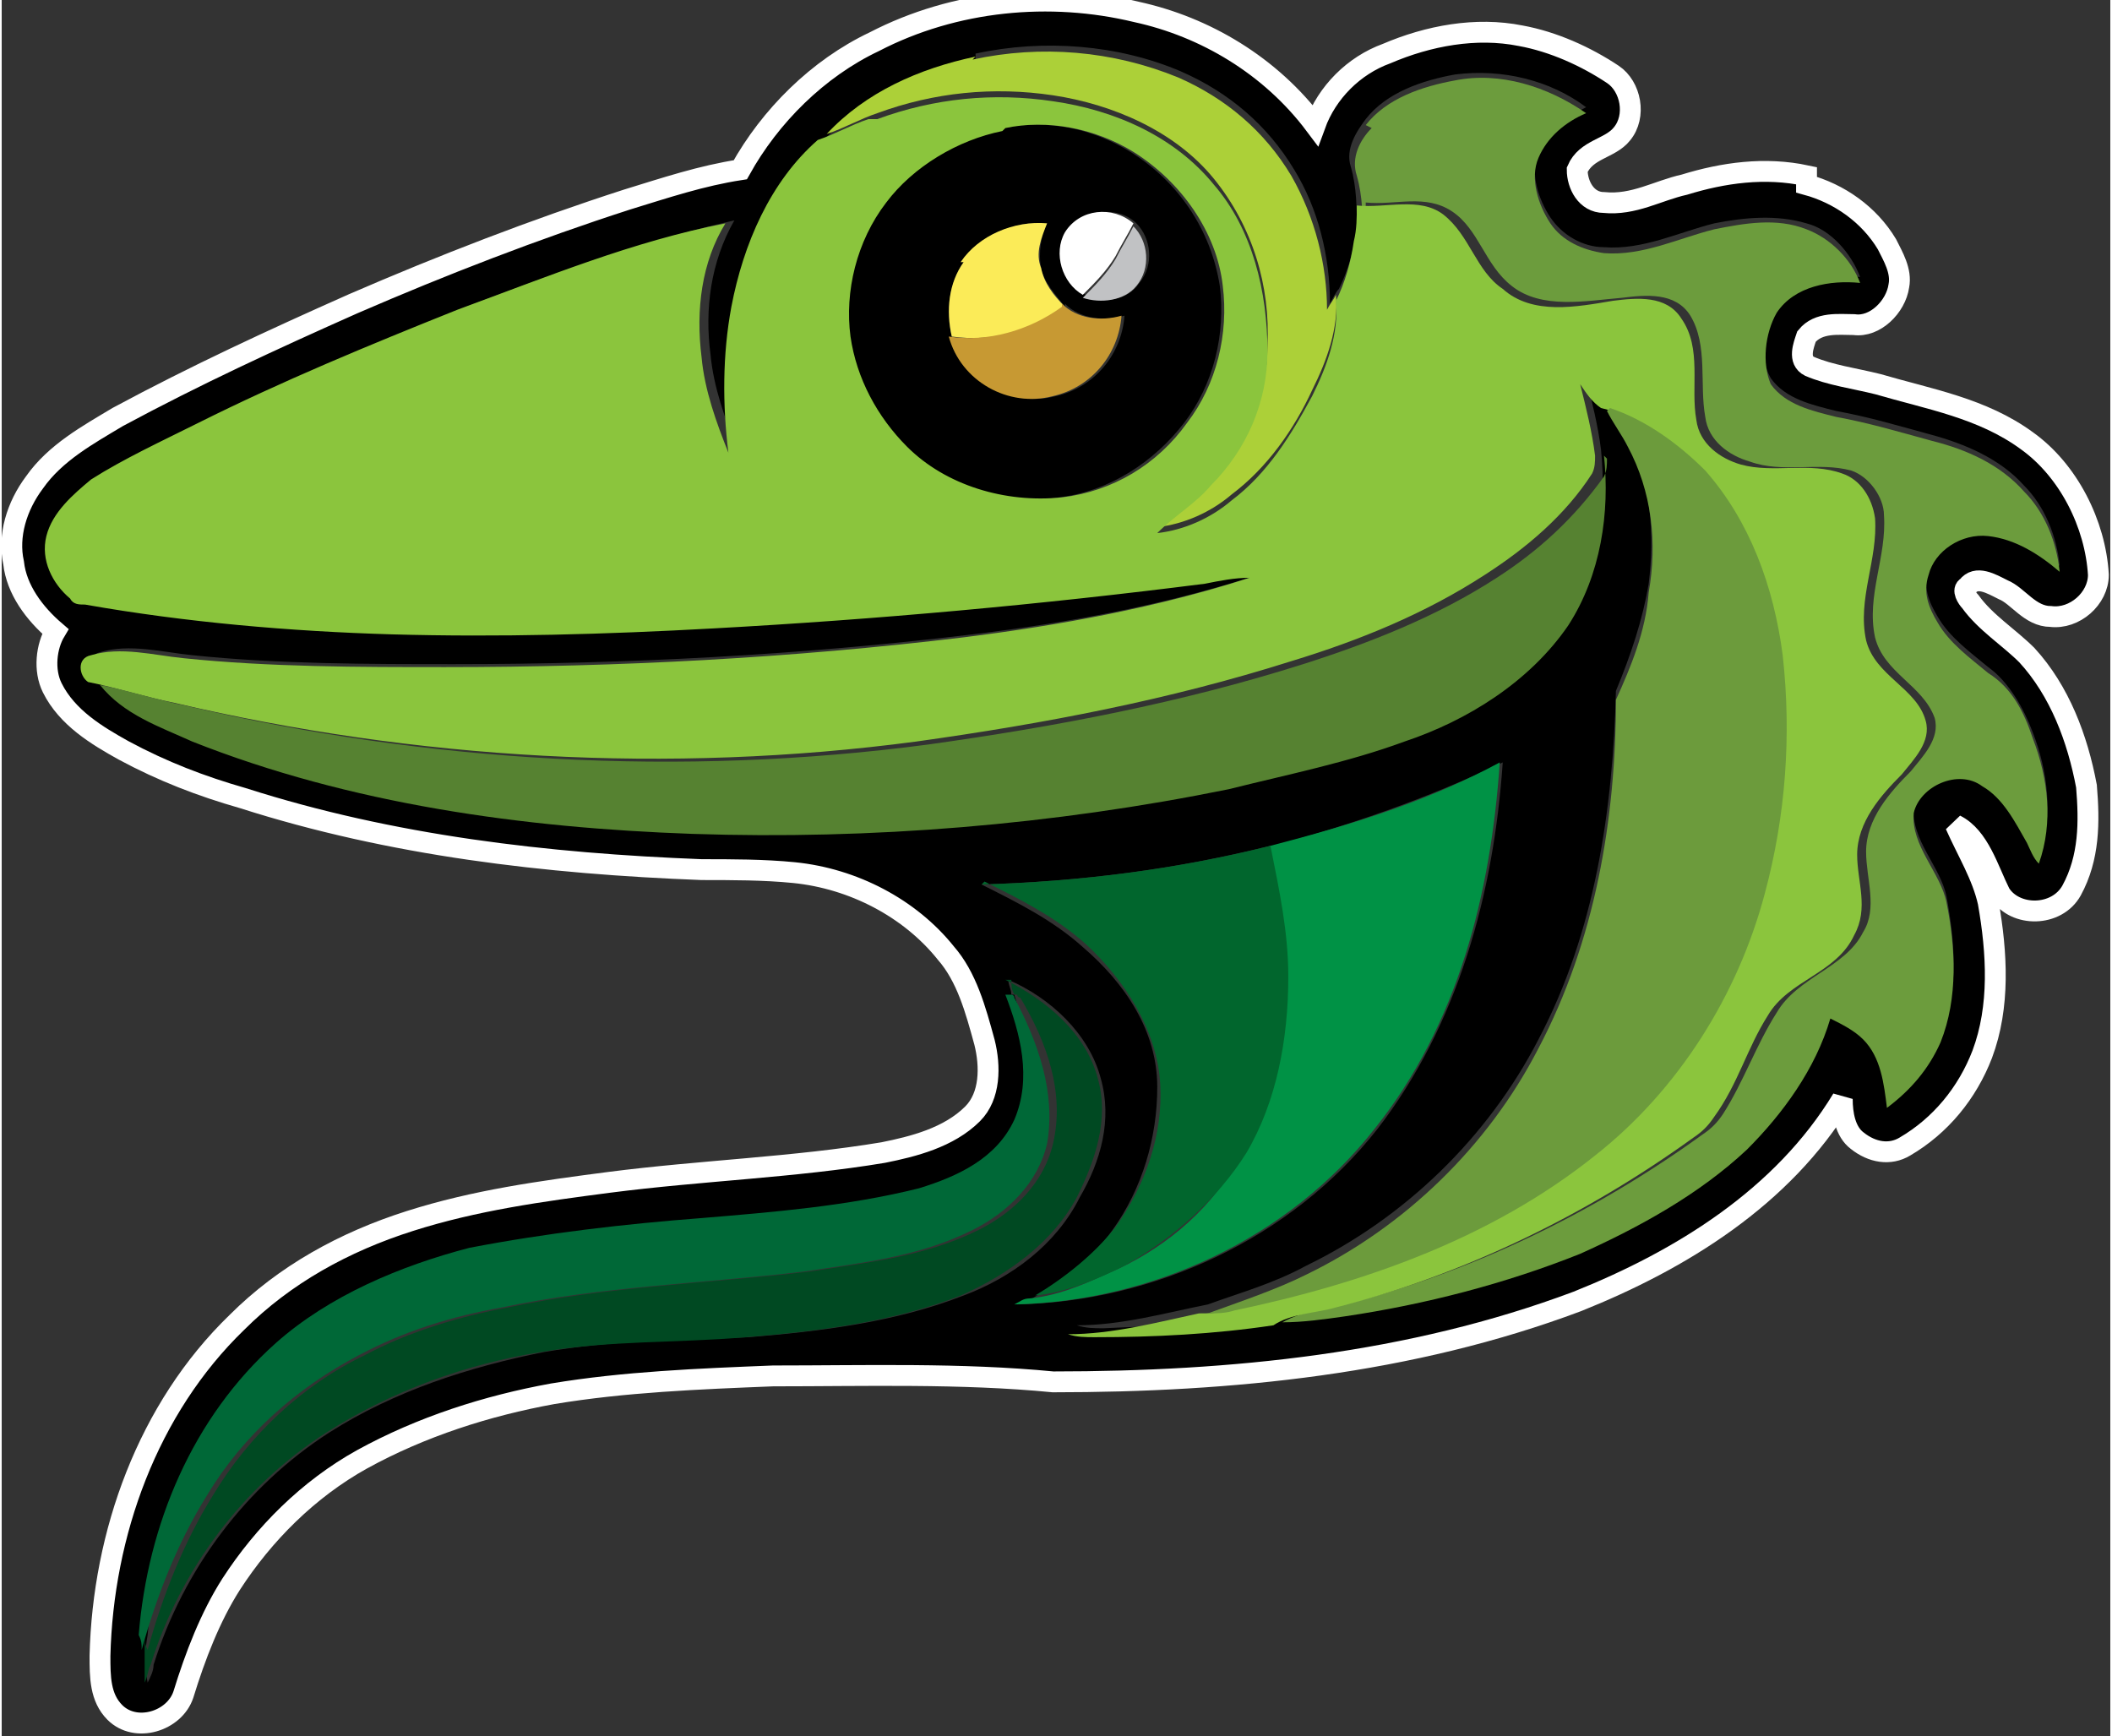 <?xml version="1.0" encoding="UTF-8"?>
<!DOCTYPE svg PUBLIC "-//W3C//DTD SVG 1.1//EN" "http://www.w3.org/Graphics/SVG/1.1/DTD/svg11.dtd">
<!-- Creator: CorelDRAW 2018 (64-Bit) -->
<svg xmlns="http://www.w3.org/2000/svg" xml:space="preserve" width="0.669in" height="0.55in" version="1.1" style="shape-rendering:geometricPrecision; text-rendering:geometricPrecision; image-rendering:optimizeQuality; fill-rule:evenodd; clip-rule:evenodd"
viewBox="0 0 7.08 5.83"
 xmlns:xlink="http://www.w3.org/1999/xlink">
 <rect x="0" y="0" width="7.08" height="5.83" fill="#333333" stroke="none"/>
 <defs>
  <style type="text/css">
   <![CDATA[
    .str0 {stroke:white;stroke-width:0.07;stroke-miterlimit:2.613}
    .fil14 {fill:none}
    .fil0 {fill:black;fill-rule:nonzero}
    .fil12 {fill:#004922;fill-rule:nonzero}
    .fil13 {fill:#006837;fill-rule:nonzero}
    .fil10 {fill:#009245;fill-rule:nonzero}
    .fil11 {fill:#01662D;fill-rule:nonzero}
    .fil9 {fill:#568231;fill-rule:nonzero}
    .fil8 {fill:#6C9B3C;fill-rule:nonzero}
    .fil2 {fill:#6C9C3D;fill-rule:nonzero}
    .fil3 {fill:#8BC53D;fill-rule:nonzero}
    .fil1 {fill:#ACD038;fill-rule:nonzero}
    .fil6 {fill:#C1C2C4;fill-rule:nonzero}
    .fil7 {fill:#C79933;fill-rule:nonzero}
    .fil5 {fill:#FBEB58;fill-rule:nonzero}
    .fil4 {fill:white;fill-rule:nonzero}
   ]]>
  </style>
 </defs>
 <g id="Layer_x0020_1">
  <g id="_944464240">
   <g>
    <path class="fil0" d="M2.93 0.17c0.27,-0.14 0.59,-0.17 0.88,-0.1 0.23,0.05 0.45,0.18 0.6,0.38 0.04,-0.11 0.13,-0.2 0.24,-0.24 0.14,-0.06 0.3,-0.09 0.45,-0.06 0.11,0.02 0.22,0.07 0.31,0.13 0.06,0.04 0.08,0.14 0.03,0.2 -0.04,0.05 -0.12,0.05 -0.15,0.12 0,0.05 0.03,0.11 0.09,0.11 0.1,0.01 0.18,-0.04 0.27,-0.06 0.13,-0.04 0.27,-0.06 0.41,-0.03 0.11,0.03 0.21,0.1 0.27,0.2 0.02,0.04 0.05,0.09 0.04,0.14 -0.01,0.07 -0.08,0.14 -0.15,0.13 -0.05,-0 -0.12,-0.01 -0.16,0.04 -0.01,0.03 -0.03,0.08 0.01,0.1 0.07,0.03 0.15,0.04 0.23,0.06 0.17,0.05 0.35,0.08 0.5,0.19 0.14,0.1 0.23,0.28 0.24,0.45 -0,0.08 -0.08,0.15 -0.16,0.14 -0.07,-0 -0.11,-0.07 -0.16,-0.09 -0.04,-0.02 -0.09,-0.05 -0.12,-0.01 -0.02,0.01 -0,0.04 0.01,0.05 0.05,0.07 0.13,0.12 0.19,0.18 0.11,0.12 0.17,0.28 0.2,0.44 0.01,0.12 0.01,0.24 -0.05,0.35 -0.05,0.09 -0.19,0.09 -0.24,0.01 -0.04,-0.08 -0.07,-0.19 -0.15,-0.23 0.04,0.09 0.09,0.17 0.11,0.26 0.03,0.17 0.04,0.35 -0.02,0.51 -0.05,0.13 -0.14,0.24 -0.26,0.31 -0.05,0.03 -0.11,0.02 -0.16,-0.02 -0.04,-0.03 -0.05,-0.09 -0.05,-0.14 -0.2,0.33 -0.54,0.54 -0.89,0.68 -0.56,0.21 -1.16,0.27 -1.76,0.27 -0.31,-0.03 -0.63,-0.02 -0.94,-0.02 -0.25,0.01 -0.5,0.02 -0.74,0.06 -0.22,0.04 -0.44,0.11 -0.64,0.22 -0.18,0.1 -0.33,0.25 -0.44,0.42 -0.07,0.11 -0.12,0.24 -0.16,0.37 -0.03,0.09 -0.16,0.13 -0.23,0.06 -0.05,-0.05 -0.05,-0.12 -0.05,-0.19 0.01,-0.41 0.16,-0.83 0.46,-1.12 0.16,-0.16 0.36,-0.27 0.58,-0.34 0.22,-0.07 0.44,-0.1 0.67,-0.13 0.31,-0.04 0.62,-0.05 0.92,-0.1 0.1,-0.02 0.22,-0.05 0.3,-0.13 0.06,-0.06 0.06,-0.16 0.04,-0.24 -0.03,-0.11 -0.06,-0.22 -0.13,-0.3 -0.12,-0.15 -0.31,-0.25 -0.51,-0.27 -0.1,-0.01 -0.21,-0.01 -0.31,-0.01 -0.52,-0.02 -1.04,-0.08 -1.54,-0.24 -0.14,-0.04 -0.27,-0.09 -0.4,-0.16 -0.09,-0.05 -0.19,-0.11 -0.24,-0.21 -0.03,-0.06 -0.02,-0.14 0.01,-0.19 -0.07,-0.06 -0.13,-0.14 -0.14,-0.23 -0.02,-0.09 0.01,-0.19 0.07,-0.27 0.07,-0.1 0.18,-0.16 0.28,-0.22 0.26,-0.14 0.52,-0.26 0.79,-0.38 0.3,-0.13 0.61,-0.25 0.92,-0.35 0.13,-0.04 0.25,-0.08 0.38,-0.1 0.1,-0.18 0.26,-0.34 0.45,-0.43zm0.34 0.03l0 0c-0.18,0.04 -0.36,0.12 -0.5,0.26 -0.16,0.15 -0.25,0.35 -0.29,0.56 -0.03,0.16 -0.03,0.33 -0.01,0.49 -0.04,-0.1 -0.08,-0.21 -0.09,-0.32 -0.02,-0.15 0,-0.31 0.08,-0.45 -0.31,0.07 -0.61,0.18 -0.9,0.29 -0.29,0.12 -0.58,0.24 -0.87,0.38 -0.12,0.06 -0.24,0.12 -0.36,0.19 -0.07,0.05 -0.14,0.11 -0.15,0.19 -0.02,0.08 0.02,0.16 0.08,0.21 0.01,0.01 0.03,0.01 0.05,0.02 0.34,0.06 0.68,0.09 1.03,0.1 0.36,0.01 0.72,0 1.08,-0.02 0.55,-0.03 1.1,-0.08 1.65,-0.15 0.05,-0.01 0.1,-0.02 0.15,-0.02 -0.31,0.1 -0.63,0.16 -0.96,0.2 -0.58,0.07 -1.16,0.1 -1.74,0.1 -0.29,-0 -0.59,-0 -0.88,-0.03 -0.1,-0.01 -0.21,-0.04 -0.31,-0.01 -0.04,0.01 -0.04,0.07 -0.01,0.09 0.08,0.1 0.2,0.14 0.31,0.19 0.53,0.21 1.11,0.29 1.68,0.31 0.6,0.02 1.21,-0.03 1.8,-0.15 0.2,-0.04 0.4,-0.09 0.59,-0.16 0.22,-0.08 0.42,-0.2 0.55,-0.39 0.11,-0.16 0.14,-0.37 0.12,-0.57 -0.01,-0.08 -0.03,-0.16 -0.05,-0.24 0.03,0.02 0.04,0.06 0.07,0.08 0.02,0.04 0.05,0.08 0.07,0.12 0.08,0.15 0.09,0.33 0.07,0.49 -0.02,0.12 -0.06,0.24 -0.11,0.36 -0.01,0.4 -0.07,0.81 -0.26,1.17 -0.17,0.33 -0.45,0.6 -0.78,0.76 -0.11,0.06 -0.22,0.09 -0.33,0.13 -0.15,0.03 -0.29,0.07 -0.44,0.07 0.03,0.01 0.06,0.01 0.09,0.01 0.2,-0.01 0.4,-0.01 0.6,-0.04 0.07,0 0.14,-0.02 0.21,-0.02 0.27,-0.04 0.54,-0.11 0.79,-0.21 0.2,-0.08 0.4,-0.19 0.56,-0.35 0.13,-0.12 0.24,-0.27 0.28,-0.44 0.04,0.02 0.08,0.04 0.11,0.07 0.06,0.06 0.07,0.15 0.08,0.23 0.08,-0.05 0.15,-0.13 0.18,-0.22 0.06,-0.15 0.05,-0.31 0.02,-0.47 -0.02,-0.1 -0.12,-0.19 -0.11,-0.3 0.02,-0.09 0.15,-0.14 0.23,-0.09 0.07,0.05 0.12,0.12 0.15,0.19 0.01,0.02 0.02,0.05 0.04,0.07 0.05,-0.14 0.03,-0.29 -0.02,-0.42 -0.03,-0.08 -0.08,-0.17 -0.15,-0.22 -0.06,-0.05 -0.13,-0.1 -0.17,-0.17 -0.03,-0.05 -0.05,-0.1 -0.03,-0.16 0.03,-0.08 0.12,-0.14 0.2,-0.13 0.09,0.01 0.17,0.06 0.24,0.12 -0.01,-0.1 -0.05,-0.2 -0.12,-0.27 -0.08,-0.09 -0.2,-0.14 -0.31,-0.17 -0.11,-0.03 -0.21,-0.06 -0.32,-0.08 -0.08,-0.02 -0.17,-0.04 -0.22,-0.11 -0.04,-0.07 -0.03,-0.17 0.02,-0.24 0.06,-0.09 0.18,-0.11 0.28,-0.1 -0.03,-0.08 -0.1,-0.16 -0.18,-0.18 -0.1,-0.03 -0.21,-0.02 -0.31,0 -0.12,0.03 -0.24,0.09 -0.37,0.08 -0.07,-0 -0.14,-0.04 -0.18,-0.1 -0.04,-0.06 -0.07,-0.15 -0.04,-0.22 0.03,-0.07 0.1,-0.12 0.16,-0.15 -0.12,-0.09 -0.28,-0.13 -0.44,-0.11 -0.11,0.02 -0.23,0.06 -0.3,0.15 -0.03,0.04 -0.07,0.1 -0.05,0.16 0.02,0.07 0.02,0.14 0.02,0.21 -0.01,0.07 -0.03,0.14 -0.06,0.2 -0.01,0.01 -0.02,0.03 -0.03,0.05 -0,-0.16 -0.04,-0.32 -0.12,-0.45 -0.09,-0.15 -0.22,-0.26 -0.38,-0.33 -0.21,-0.09 -0.46,-0.11 -0.69,-0.06zm0.99 2.64l0 0c-0.32,0.08 -0.64,0.12 -0.97,0.13 0.12,0.06 0.24,0.12 0.34,0.21 0.14,0.12 0.25,0.28 0.25,0.47 0,0.17 -0.05,0.34 -0.15,0.48 -0.07,0.1 -0.17,0.17 -0.27,0.23 -0.02,0 -0.03,0.01 -0.05,0.02 0.46,-0.01 0.92,-0.22 1.21,-0.59 0.27,-0.35 0.39,-0.79 0.42,-1.23 -0.25,0.12 -0.51,0.21 -0.77,0.28zm-0.88 0.45l0 0c0,0.02 0.01,0.03 0.01,0.05l0.01 0c0.04,0.13 0.08,0.29 0.03,0.42 -0.06,0.13 -0.19,0.19 -0.32,0.23 -0.24,0.07 -0.48,0.08 -0.73,0.1 -0.26,0.02 -0.52,0.05 -0.78,0.1 -0.24,0.05 -0.47,0.15 -0.65,0.32 -0.28,0.24 -0.43,0.61 -0.46,0.98 -0.01,0.05 -0.01,0.11 -0,0.16 0.01,-0.02 0.02,-0.04 0.02,-0.06 0.1,-0.32 0.31,-0.6 0.59,-0.78 0.22,-0.14 0.47,-0.22 0.72,-0.27 0.23,-0.04 0.46,-0.04 0.69,-0.05 0.24,-0.02 0.49,-0.05 0.72,-0.14 0.16,-0.06 0.31,-0.17 0.39,-0.33 0.07,-0.12 0.11,-0.26 0.07,-0.4 -0.04,-0.15 -0.17,-0.27 -0.31,-0.33z"/>
    <path class="fil0" d="M3.36 0.43c0.15,-0.03 0.3,0 0.43,0.08 0.16,0.1 0.27,0.26 0.3,0.45 0.02,0.16 -0.02,0.33 -0.12,0.46 -0.1,0.13 -0.25,0.23 -0.42,0.25 -0.19,0.03 -0.38,-0.04 -0.52,-0.17 -0.1,-0.1 -0.17,-0.23 -0.19,-0.37 -0.02,-0.16 0.02,-0.33 0.12,-0.45 0.09,-0.13 0.24,-0.21 0.39,-0.24zm0.22 0.35l0 0c-0.05,0.07 -0.02,0.17 0.06,0.21 0.06,0.03 0.14,0.02 0.18,-0.04 0.05,-0.06 0.04,-0.15 -0.01,-0.2 -0.06,-0.06 -0.18,-0.05 -0.23,0.03zm-0.35 0.1l0 0c-0.05,0.07 -0.06,0.17 -0.04,0.25l0 0c0.04,0.15 0.2,0.24 0.35,0.2 0.13,-0.03 0.22,-0.14 0.23,-0.27 -0.07,0.02 -0.15,0.01 -0.2,-0.04l-0 0.01c-0.03,-0.04 -0.07,-0.08 -0.08,-0.13 -0.01,-0.05 0,-0.11 0.02,-0.15 -0.11,-0.01 -0.22,0.04 -0.29,0.13z"/>
    <path class="fil1" d="M3.26 0.2c0.23,-0.05 0.47,-0.03 0.69,0.06 0.16,0.07 0.29,0.18 0.38,0.33 0.08,0.14 0.12,0.3 0.12,0.45 0.01,-0.02 0.02,-0.03 0.03,-0.05 0.01,0.11 -0.03,0.22 -0.08,0.32 -0.06,0.13 -0.15,0.26 -0.27,0.35 -0.07,0.06 -0.16,0.1 -0.25,0.11 0.06,-0.06 0.13,-0.1 0.18,-0.16 0.12,-0.12 0.19,-0.28 0.19,-0.45 0.01,-0.2 -0.05,-0.4 -0.18,-0.56 -0.13,-0.16 -0.34,-0.25 -0.54,-0.28 -0.2,-0.03 -0.4,-0.01 -0.59,0.06 -0.06,0.02 -0.11,0.05 -0.17,0.07 0.13,-0.14 0.31,-0.22 0.5,-0.26z"/>
    <path class="fil2" d="M4.58 0.42c0.07,-0.09 0.19,-0.13 0.3,-0.15 0.15,-0.03 0.31,0.02 0.44,0.11 -0.07,0.03 -0.13,0.08 -0.16,0.15 -0.03,0.07 -0,0.16 0.04,0.22 0.04,0.06 0.11,0.09 0.18,0.1 0.13,0.01 0.25,-0.05 0.37,-0.08 0.1,-0.02 0.21,-0.04 0.31,-0 0.08,0.03 0.15,0.1 0.18,0.18 -0.1,-0.01 -0.22,0.01 -0.28,0.1 -0.04,0.07 -0.05,0.17 -0.02,0.24 0.05,0.07 0.14,0.09 0.22,0.11 0.11,0.02 0.21,0.05 0.32,0.08 0.12,0.03 0.23,0.08 0.31,0.17 0.07,0.07 0.11,0.17 0.12,0.27 -0.07,-0.06 -0.15,-0.11 -0.24,-0.12 -0.09,-0.01 -0.18,0.05 -0.2,0.13 -0.02,0.06 0,0.11 0.03,0.16 0.04,0.07 0.11,0.12 0.17,0.17 0.08,0.05 0.12,0.13 0.15,0.22 0.05,0.13 0.07,0.28 0.02,0.42 -0.02,-0.02 -0.03,-0.05 -0.04,-0.07 -0.04,-0.07 -0.08,-0.15 -0.15,-0.19 -0.08,-0.06 -0.21,-0 -0.23,0.09 -0.01,0.11 0.09,0.2 0.11,0.3 0.03,0.15 0.04,0.32 -0.02,0.47 -0.04,0.09 -0.1,0.16 -0.18,0.22 -0.01,-0.08 -0.02,-0.17 -0.08,-0.23 -0.03,-0.03 -0.07,-0.05 -0.11,-0.07 -0.05,0.17 -0.16,0.32 -0.28,0.44 -0.16,0.15 -0.36,0.26 -0.56,0.35 -0.25,0.1 -0.52,0.17 -0.79,0.21 -0.07,0.01 -0.14,0.02 -0.21,0.02 0.07,-0.04 0.14,-0.04 0.21,-0.06 0.43,-0.11 0.84,-0.31 1.2,-0.57 0.03,-0.02 0.05,-0.04 0.07,-0.07 0.07,-0.11 0.11,-0.23 0.18,-0.34 0.07,-0.12 0.23,-0.15 0.29,-0.27 0.05,-0.08 0.01,-0.18 0.01,-0.27 0,-0.11 0.08,-0.2 0.15,-0.27 0.04,-0.05 0.1,-0.11 0.08,-0.18 -0.04,-0.11 -0.17,-0.15 -0.2,-0.27 -0.03,-0.14 0.04,-0.27 0.03,-0.41 -0,-0.06 -0.05,-0.13 -0.11,-0.15 -0.11,-0.03 -0.23,0.01 -0.34,-0.03 -0.07,-0.02 -0.14,-0.07 -0.15,-0.15 -0.02,-0.11 0.01,-0.24 -0.05,-0.34 -0.05,-0.08 -0.15,-0.07 -0.23,-0.06 -0.12,0.01 -0.27,0.04 -0.37,-0.04 -0.09,-0.07 -0.11,-0.19 -0.2,-0.25 -0.09,-0.06 -0.19,-0.02 -0.29,-0.03 -0,0.04 -0,0.08 -0.01,0.12 0,-0.07 0,-0.14 -0.02,-0.21 -0.02,-0.06 0.01,-0.12 0.05,-0.16z"/>
    <path class="fil3" d="M2.94 0.4c0.19,-0.07 0.39,-0.09 0.59,-0.06 0.21,0.03 0.41,0.12 0.54,0.28 0.13,0.15 0.18,0.36 0.18,0.56 0,0.17 -0.07,0.33 -0.19,0.45 -0.05,0.06 -0.12,0.1 -0.18,0.16 0.09,-0.01 0.18,-0.05 0.25,-0.11 0.12,-0.09 0.2,-0.22 0.27,-0.35 0.05,-0.1 0.09,-0.21 0.08,-0.32 0.03,-0.06 0.05,-0.13 0.06,-0.2 0.01,-0.04 0.01,-0.08 0.01,-0.12 0.1,0.01 0.21,-0.03 0.29,0.03 0.09,0.07 0.11,0.19 0.2,0.25 0.1,0.09 0.25,0.06 0.37,0.04 0.08,-0.01 0.18,-0.02 0.23,0.06 0.07,0.1 0.03,0.23 0.05,0.34 0.01,0.08 0.08,0.13 0.15,0.15 0.11,0.03 0.23,-0.01 0.34,0.03 0.06,0.02 0.1,0.08 0.11,0.15 0.01,0.14 -0.06,0.27 -0.03,0.41 0.03,0.12 0.17,0.16 0.2,0.27 0.02,0.07 -0.04,0.13 -0.08,0.18 -0.07,0.07 -0.15,0.16 -0.15,0.27 0,0.09 0.04,0.18 -0.01,0.27 -0.06,0.13 -0.22,0.15 -0.29,0.27 -0.07,0.11 -0.1,0.23 -0.18,0.34 -0.02,0.03 -0.04,0.05 -0.07,0.07 -0.36,0.26 -0.77,0.46 -1.2,0.57 -0.07,0.02 -0.15,0.02 -0.21,0.06 -0.2,0.03 -0.4,0.04 -0.6,0.04 -0.03,0 -0.06,-0 -0.09,-0.01 0.15,0 0.3,-0.04 0.44,-0.07 0.03,-0 0.06,0 0.09,-0.01 0.43,-0.09 0.87,-0.24 1.21,-0.52 0.28,-0.22 0.48,-0.54 0.57,-0.88 0.07,-0.26 0.09,-0.53 0.06,-0.8 -0.03,-0.22 -0.11,-0.45 -0.26,-0.62 -0.09,-0.09 -0.19,-0.18 -0.32,-0.21 -0.03,-0.02 -0.05,-0.05 -0.07,-0.08 0.02,0.08 0.04,0.16 0.05,0.24 0,0.02 0,0.04 -0.01,0.06 -0.09,0.14 -0.22,0.25 -0.36,0.34 -0.2,0.13 -0.42,0.22 -0.65,0.29 -0.41,0.13 -0.83,0.21 -1.26,0.27 -0.83,0.11 -1.68,0.06 -2.49,-0.13 -0.1,-0.02 -0.19,-0.05 -0.29,-0.07 -0.03,-0.02 -0.04,-0.08 0.01,-0.09 0.1,-0.03 0.21,-0 0.31,0.01 0.29,0.03 0.59,0.03 0.88,0.03 0.58,-0 1.16,-0.03 1.74,-0.1 0.32,-0.04 0.65,-0.1 0.96,-0.2 -0.05,-0 -0.1,0.01 -0.15,0.02 -0.55,0.07 -1.1,0.12 -1.65,0.15 -0.36,0.02 -0.72,0.03 -1.08,0.02 -0.34,-0.01 -0.69,-0.04 -1.03,-0.1 -0.02,-0 -0.04,-0 -0.05,-0.02 -0.06,-0.05 -0.1,-0.13 -0.08,-0.21 0.02,-0.08 0.09,-0.14 0.15,-0.19 0.11,-0.07 0.24,-0.13 0.36,-0.19 0.28,-0.14 0.57,-0.26 0.87,-0.38 0.3,-0.11 0.59,-0.23 0.9,-0.29 -0.08,0.13 -0.1,0.29 -0.08,0.45 0.01,0.11 0.05,0.22 0.09,0.32 -0.02,-0.16 -0.02,-0.33 0.01,-0.49 0.04,-0.21 0.13,-0.42 0.29,-0.56 0.06,-0.02 0.11,-0.05 0.17,-0.07zm0.42 0.04l0 0c-0.15,0.03 -0.3,0.12 -0.39,0.24 -0.1,0.13 -0.14,0.3 -0.12,0.45 0.02,0.14 0.09,0.27 0.19,0.37 0.13,0.13 0.33,0.19 0.52,0.17 0.17,-0.02 0.32,-0.11 0.42,-0.25 0.1,-0.13 0.14,-0.3 0.12,-0.46 -0.02,-0.18 -0.14,-0.35 -0.3,-0.45 -0.13,-0.08 -0.29,-0.11 -0.43,-0.08z"/>
    <path class="fil4" d="M3.57 0.78c0.05,-0.08 0.16,-0.09 0.23,-0.03 -0.02,0.04 -0.04,0.07 -0.06,0.11 -0.03,0.05 -0.07,0.09 -0.11,0.13 -0.07,-0.04 -0.1,-0.14 -0.06,-0.21z"/>
    <path class="fil5" d="M3.22 0.88c0.06,-0.09 0.18,-0.14 0.29,-0.13 -0.02,0.05 -0.04,0.1 -0.02,0.15 0.01,0.05 0.04,0.09 0.08,0.13 -0.1,0.08 -0.24,0.12 -0.38,0.1l-0 -0c-0.02,-0.09 -0.01,-0.18 0.04,-0.25z"/>
    <path class="fil6" d="M3.8 0.76c0.05,0.05 0.06,0.14 0.01,0.2 -0.04,0.05 -0.12,0.06 -0.18,0.04 0.04,-0.04 0.08,-0.08 0.11,-0.13 0.02,-0.04 0.04,-0.07 0.06,-0.11z"/>
    <path class="fil7" d="M3.56 1.03l0 -0.01c0.05,0.05 0.13,0.06 0.2,0.04 -0.01,0.13 -0.1,0.24 -0.23,0.27 -0.15,0.04 -0.31,-0.05 -0.35,-0.2 0.13,0.02 0.27,-0.02 0.38,-0.1z"/>
    <path class="fil8" d="M5.4 1.37c0.12,0.04 0.23,0.12 0.32,0.21 0.15,0.17 0.23,0.39 0.26,0.62 0.03,0.27 0.01,0.54 -0.06,0.8 -0.09,0.34 -0.29,0.66 -0.57,0.88 -0.35,0.28 -0.78,0.43 -1.21,0.52 -0.03,0.01 -0.06,0.01 -0.09,0.01 0.11,-0.04 0.23,-0.08 0.33,-0.13 0.33,-0.16 0.61,-0.43 0.78,-0.76 0.19,-0.36 0.26,-0.77 0.26,-1.17 0.05,-0.11 0.1,-0.23 0.11,-0.36 0.03,-0.17 0.01,-0.34 -0.07,-0.49 -0.02,-0.04 -0.05,-0.08 -0.07,-0.12z"/>
    <path class="fil9" d="M5.38 1.53c0.02,0.19 -0.01,0.4 -0.12,0.57 -0.13,0.19 -0.34,0.32 -0.55,0.39 -0.19,0.07 -0.39,0.11 -0.59,0.16 -0.59,0.12 -1.2,0.17 -1.8,0.15 -0.57,-0.02 -1.15,-0.1 -1.68,-0.31 -0.11,-0.05 -0.23,-0.09 -0.31,-0.19 0.1,0.02 0.19,0.05 0.29,0.07 0.81,0.19 1.66,0.24 2.49,0.13 0.43,-0.06 0.85,-0.14 1.26,-0.27 0.22,-0.07 0.45,-0.16 0.65,-0.29 0.14,-0.09 0.26,-0.2 0.36,-0.34 0.01,-0.02 0.01,-0.04 0.01,-0.06z"/>
    <path class="fil10" d="M4.26 2.84c0.27,-0.07 0.53,-0.15 0.77,-0.28 -0.03,0.44 -0.14,0.88 -0.42,1.23 -0.29,0.37 -0.75,0.58 -1.21,0.59 0.02,-0.01 0.03,-0.02 0.05,-0.02 0.11,-0.01 0.21,-0.06 0.3,-0.1 0.17,-0.08 0.32,-0.21 0.41,-0.38 0.11,-0.18 0.15,-0.39 0.14,-0.59 -0,-0.15 -0.03,-0.3 -0.06,-0.44z"/>
    <path class="fil11" d="M3.29 2.97c0.33,-0.01 0.65,-0.05 0.97,-0.13 0.03,0.15 0.06,0.29 0.06,0.44 0,0.21 -0.04,0.42 -0.14,0.59 -0.1,0.16 -0.25,0.29 -0.41,0.38 -0.1,0.05 -0.2,0.09 -0.3,0.1 0.1,-0.06 0.2,-0.14 0.27,-0.23 0.1,-0.14 0.16,-0.31 0.15,-0.48 -0.01,-0.18 -0.12,-0.35 -0.25,-0.47 -0.1,-0.09 -0.22,-0.15 -0.34,-0.21z"/>
    <path class="fil12" d="M3.37 3.29c0.14,0.07 0.27,0.18 0.31,0.33 0.04,0.14 -0.01,0.28 -0.07,0.4 -0.08,0.15 -0.23,0.26 -0.39,0.33 -0.23,0.09 -0.48,0.12 -0.72,0.14 -0.23,0.02 -0.46,0.01 -0.69,0.05 -0.25,0.04 -0.5,0.13 -0.72,0.27 -0.28,0.18 -0.49,0.46 -0.59,0.78 -0.01,0.02 -0.01,0.04 -0.02,0.06 -0,-0.05 -0,-0.11 0,-0.16 0,0.02 0,0.03 0.01,0.05 0.05,-0.18 0.12,-0.36 0.22,-0.52 0.12,-0.2 0.3,-0.37 0.51,-0.47 0.15,-0.08 0.32,-0.13 0.48,-0.16 0.33,-0.07 0.67,-0.08 1.01,-0.12 0.19,-0.03 0.39,-0.05 0.57,-0.14 0.12,-0.06 0.22,-0.16 0.25,-0.29 0.04,-0.17 -0.02,-0.34 -0.11,-0.49 -0,-0 -0.01,-0 -0.01,-0.01l-0.01 -0c-0.01,-0.02 -0.01,-0.03 -0.01,-0.05z"/>
    <path class="fil13" d="M3.39 3.34c0,0 0.01,0 0.01,0.01 0.08,0.15 0.14,0.32 0.11,0.49 -0.03,0.13 -0.13,0.23 -0.25,0.29 -0.18,0.09 -0.37,0.11 -0.57,0.14 -0.34,0.04 -0.68,0.05 -1.01,0.12 -0.17,0.03 -0.33,0.08 -0.48,0.16 -0.21,0.11 -0.39,0.27 -0.51,0.47 -0.1,0.16 -0.17,0.34 -0.22,0.52 -0,-0.02 -0,-0.03 -0.01,-0.05 0.03,-0.37 0.18,-0.73 0.46,-0.98 0.18,-0.16 0.42,-0.26 0.65,-0.32 0.26,-0.05 0.52,-0.08 0.78,-0.1 0.24,-0.02 0.49,-0.04 0.73,-0.1 0.13,-0.04 0.26,-0.1 0.32,-0.23 0.06,-0.14 0.02,-0.29 -0.03,-0.42z"/>
   </g>
   <path class="fil14 str0" d="M6.06 0.62c0.11,0.03 0.21,0.1 0.27,0.2 0.02,0.04 0.05,0.09 0.04,0.14 -0.01,0.07 -0.08,0.14 -0.15,0.13 -0.05,-0 -0.12,-0.01 -0.16,0.04 -0.01,0.03 -0.03,0.08 0.01,0.1 0.07,0.03 0.15,0.04 0.23,0.06 0.17,0.05 0.35,0.08 0.5,0.19 0.14,0.1 0.23,0.28 0.24,0.45 -0,0.08 -0.08,0.15 -0.16,0.14 -0.07,-0 -0.11,-0.07 -0.16,-0.09 -0.04,-0.02 -0.09,-0.05 -0.12,-0.01 -0.02,0.01 -0,0.04 0.01,0.05 0.05,0.07 0.13,0.12 0.19,0.18 0.11,0.12 0.17,0.28 0.2,0.44 0.01,0.12 0.01,0.24 -0.05,0.35 -0.05,0.09 -0.19,0.09 -0.24,0.01 -0.04,-0.08 -0.07,-0.19 -0.15,-0.23 0.04,0.09 0.09,0.17 0.11,0.26 0.03,0.17 0.04,0.35 -0.02,0.51 -0.05,0.13 -0.14,0.24 -0.26,0.31 -0.05,0.03 -0.11,0.02 -0.16,-0.02 -0.04,-0.03 -0.05,-0.09 -0.05,-0.14 -0.2,0.33 -0.54,0.54 -0.89,0.68 -0.56,0.21 -1.16,0.27 -1.76,0.27 -0.31,-0.03 -0.63,-0.02 -0.94,-0.02 -0.25,0.01 -0.5,0.02 -0.74,0.06 -0.22,0.04 -0.44,0.11 -0.64,0.22 -0.18,0.1 -0.33,0.25 -0.44,0.42 -0.07,0.11 -0.12,0.24 -0.16,0.37 -0.03,0.09 -0.16,0.13 -0.23,0.06 -0.05,-0.05 -0.05,-0.12 -0.05,-0.19 0.01,-0.41 0.16,-0.83 0.46,-1.12 0.16,-0.16 0.36,-0.27 0.58,-0.34 0.22,-0.07 0.44,-0.1 0.67,-0.13 0.31,-0.04 0.62,-0.05 0.92,-0.1 0.1,-0.02 0.22,-0.05 0.3,-0.13 0.06,-0.06 0.06,-0.16 0.04,-0.24 -0.03,-0.11 -0.06,-0.22 -0.13,-0.3 -0.12,-0.15 -0.31,-0.25 -0.51,-0.27 -0.1,-0.01 -0.21,-0.01 -0.31,-0.01 -0.52,-0.02 -1.04,-0.08 -1.54,-0.24 -0.14,-0.04 -0.27,-0.09 -0.4,-0.16 -0.09,-0.05 -0.19,-0.11 -0.24,-0.21 -0.03,-0.06 -0.02,-0.14 0.01,-0.19 -0.07,-0.06 -0.13,-0.14 -0.14,-0.23 -0.02,-0.09 0.01,-0.19 0.07,-0.27 0.07,-0.1 0.18,-0.16 0.28,-0.22 0.26,-0.14 0.52,-0.26 0.79,-0.38 0.3,-0.13 0.61,-0.25 0.92,-0.35 0.13,-0.04 0.25,-0.08 0.38,-0.1 0.1,-0.18 0.26,-0.34 0.45,-0.43 0.27,-0.14 0.59,-0.17 0.88,-0.1 0.23,0.05 0.45,0.18 0.6,0.38 0.04,-0.11 0.13,-0.2 0.24,-0.24 0.14,-0.06 0.3,-0.09 0.45,-0.06 0.11,0.02 0.22,0.07 0.31,0.13 0.06,0.04 0.08,0.14 0.03,0.2 -0.04,0.05 -0.12,0.05 -0.15,0.12 0,0.05 0.03,0.11 0.09,0.11 0.1,0.01 0.18,-0.04 0.27,-0.06 0.13,-0.04 0.27,-0.06 0.41,-0.03z"/>
  </g>
 </g>
</svg>
